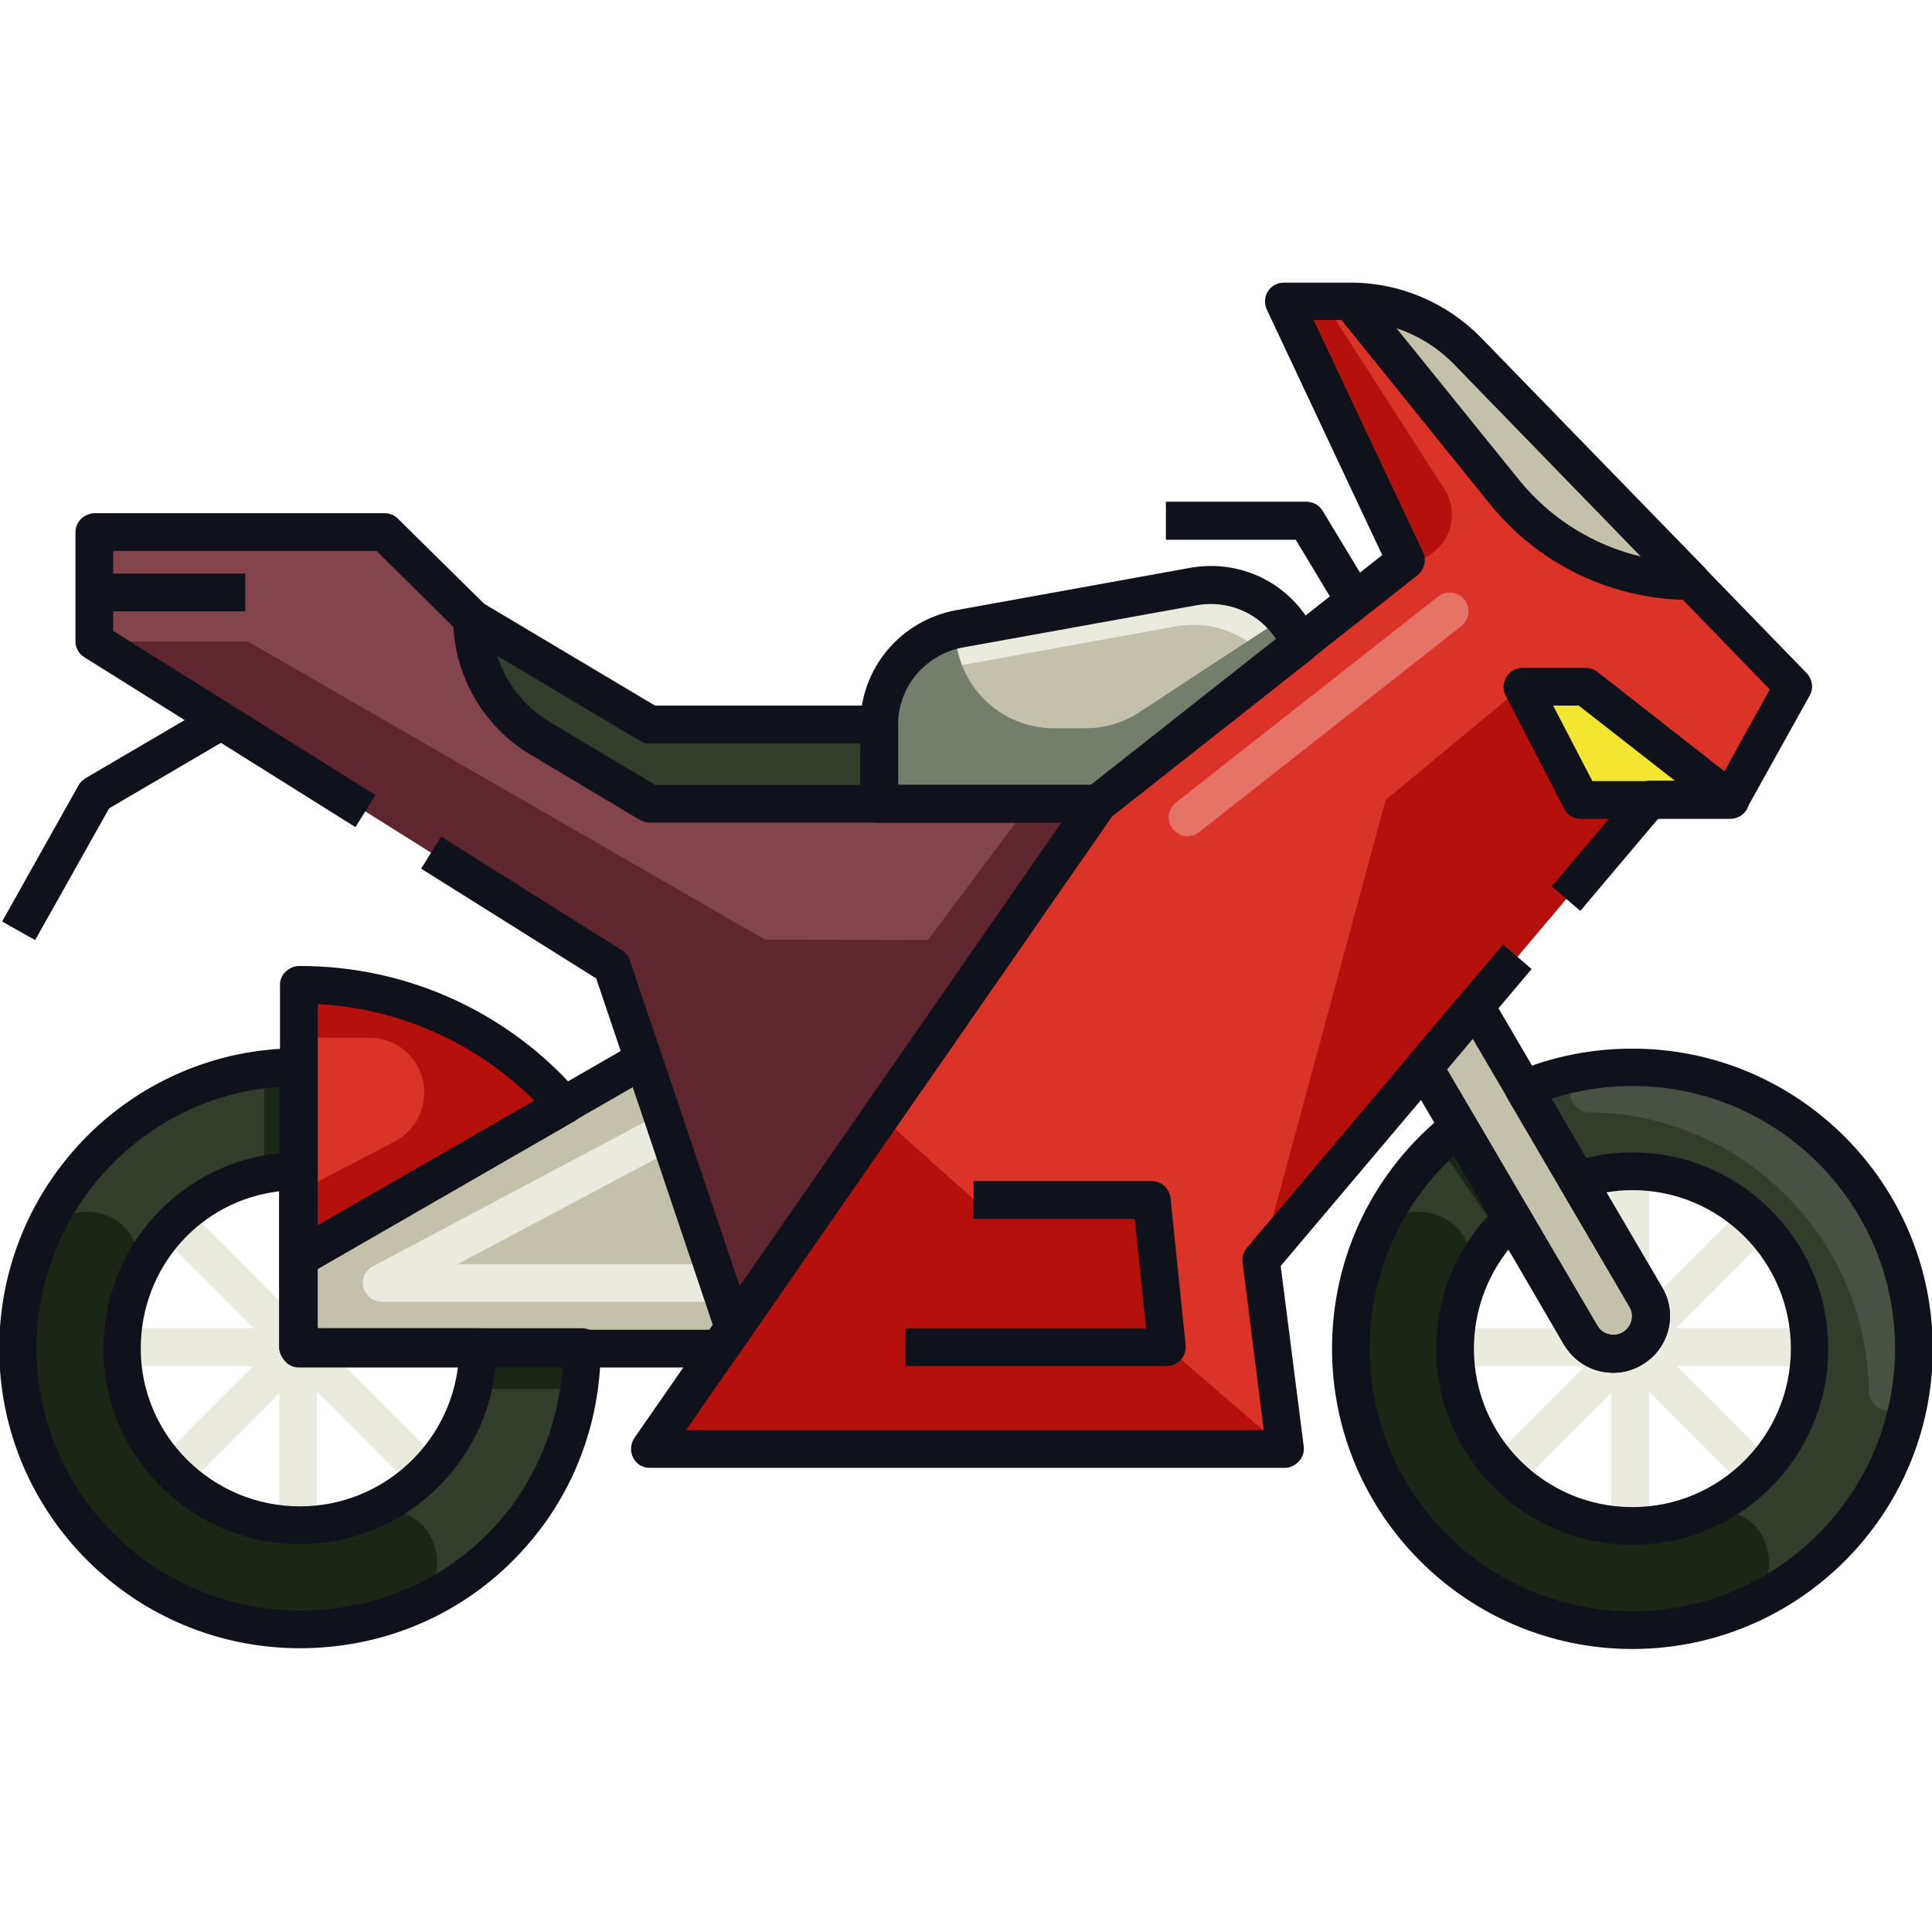 <svg id="Layer_1" enable-background="new 0 0 512 512" height="512" viewBox="0 0 512 512" width="512" xmlns="http://www.w3.org/2000/svg"><g id="XMLID_1_"><g id="XMLID_3609_"><g id="XMLID_1826_"><path id="XMLID_1827_" d="m427 306h10v102h-10z" fill="#ebeadf"/></g><g id="XMLID_1824_"><path id="XMLID_1825_" d="m381.2 352h102v10h-102z" fill="#ebeadf" transform="matrix(.707 .707 -.707 .707 379.017 -201.049)"/></g><g id="XMLID_1822_"><path id="XMLID_1823_" d="m381 352h102v10h-102z" fill="#ebeadf"/></g><g id="XMLID_1820_"><path id="XMLID_1821_" d="m427.2 306h10v102h-10z" fill="#ebeadf" transform="matrix(.707 .707 -.707 .707 379.056 -201.052)"/></g><path id="XMLID_1817_" d="m432.6 282.8c-41.2 0-74.6 33.4-74.6 74.6s33.4 74.6 74.6 74.6 74.6-33.4 74.6-74.6-33.4-74.6-74.6-74.6zm0 121.6c-26 0-47-21-47-47s21-47 47-47 47 21 47 47-21 47-47 47z" fill="#323d2c"/><path id="XMLID_1816_" d="m434.3 282.8c-4.6-.1-9.2.2-13.6.9-6.7 1.1-6 11 .8 11.1h1.1c39.4 1.1 71.5 33.2 72.6 72.5v1.1c.1 6.8 10 7.6 11.1.8.7-4.4 1-8.9.9-13.6-.9-39.6-33.2-71.9-72.9-72.8z" fill="#485143"/><path id="XMLID_1904_" d="m449.8 401.1c-6.6 2.6-13.9 3.7-21.5 3.1-22.4-2-40.5-20.1-42.5-42.5-.7-7.6.5-14.9 3.1-21.5.6-1.5.9-3.1.9-4.7 0-.1 0-.2 0-.3.4-15.2-20.8-19.7-26.5-5.5-3.8 9.4-5.7 19.7-5.3 30.5 1.4 38.8 33 70.4 71.8 71.8 10.8.4 21.1-1.5 30.5-5.3 14.1-5.7 9.7-26.9-5.5-26.5-.1 0-.2 0-.3 0-1.6 0-3.2.4-4.7.9z" fill="#1c2617"/><path id="XMLID_629_" d="m397.1 326.6c4.6-5.3 10.3-9.5 16.9-12.4l-13.7-24.1c-7.1 3.4-13.5 7.9-19.2 13.3z" fill="#1c2617"/><g id="XMLID_2215_"><path id="XMLID_2217_" d="m9.3 249.1-8.7-4.9 20.2-36c.4-.8 1.1-1.4 1.8-1.9l38-22.3 5.1 8.6-36.8 21.6z" fill="#323d2c"/></g><g id="XMLID_757_"><path id="XMLID_760_" d="m356.1 164.1-12.7-21.1h-34.4v-10h37.2c1.8 0 3.4.9 4.3 2.4l14.2 23.5z" fill="#323d2c"/></g><g id="XMLID_1911_"><path id="XMLID_1912_" d="m74 306h10v102h-10z" fill="#ebeadf"/></g><g id="XMLID_1909_"><path id="XMLID_1910_" d="m28.2 352h102v10h-102z" fill="#ebeadf" transform="matrix(.707 .707 -.707 .707 275.626 48.56)"/></g><g id="XMLID_1907_"><path id="XMLID_1908_" d="m28 352h102v10h-102z" fill="#ebeadf"/></g><g id="XMLID_1905_"><path id="XMLID_1906_" d="m74.2 306h10v102h-10z" fill="#ebeadf" transform="matrix(.707 .707 -.707 .707 275.647 48.574)"/></g><path id="XMLID_1901_" d="m79.6 282.8c-41.2 0-74.6 33.4-74.6 74.6s33.4 74.6 74.6 74.6 74.6-33.4 74.6-74.6-33.4-74.6-74.6-74.6zm0 121.6c-26 0-47-21-47-47s21-47 47-47 47 21 47 47-21 47-47 47z" fill="#323d2c"/><path id="XMLID_1914_" d="m96.8 401.1c-6.6 2.6-13.9 3.7-21.5 3.1-22.4-2-40.5-20.1-42.5-42.5-.7-7.6.5-14.9 3.1-21.5.6-1.5.9-3.1.9-4.7 0-.1 0-.2 0-.3.4-15.2-20.8-19.7-26.5-5.5-3.7 9.3-5.7 19.6-5.3 30.4 1.4 38.9 33 70.5 71.8 71.9 10.8.4 21.1-1.5 30.5-5.3 14.1-5.7 9.7-26.9-5.5-26.5-.1 0-.2 0-.3 0-1.6 0-3.2.4-4.7.9z" fill="#1c2617"/><path id="XMLID_625_" d="m79.7 282.8c-3.3 0-6.7.2-9.7.7v28c3-.7 6.3-1 9.7-1 26 0 47 21.3 47 47.3 0 3.5-.4 6.3-1.1 10.3h28c.4-4 .7-6.9.7-10.3-.1-41.4-33.4-75-74.6-75z" fill="#1c2617"/><path id="XMLID_1625_" d="m172.2 357.4h-93v-96.4h.4c51.1 0 92.6 41.5 92.6 92.6z" fill="#db3328"/><path id="XMLID_590_" d="m79.6 261h-.4v14h18.6c2.6 0 5.1.7 7.3 1.9 10 5.7 9.7 20.3-.5 25.6l-25.4 13.3v41.2h93v-3.4c0-51.2-41.5-92.6-92.6-92.6z" fill="#b5100b"/><path id="XMLID_1718_" d="m213.7 256-134.5 77v24.4h134.5z" fill="#c4c1ab"/><g id="XMLID_525_"><path id="XMLID_581_" d="m201 345h-99.8c-2.3 0-4.3-1.6-4.9-3.8s.5-4.5 2.5-5.6l85.7-45.5 4.7 8.8-67.9 36.1h79.7z" fill="#ebeadf"/></g><path id="XMLID_1720_" d="m172.2 192h122.8v165h-98.8l-34.1-101-137.1-86v-29h76.9l23.3 23z" fill="#84444d"/><path id="XMLID_523_" d="m25.2 170h40.5l137 79 43.2.1 27-36.1h22.1v144h-98.8l-34-101z" fill="#60262f"/><g id="XMLID_1716_"><path id="XMLID_1717_" d="m418.9 353.8-51.7-88.3 17.3-10.1 51.7 88.3c2.8 4.8 1.2 10.9-3.6 13.7-4.8 2.8-10.9 1.2-13.7-3.6z" fill="#c4c1ab"/></g><path id="XMLID_2231_" d="m172.2 192-47-28c0 13 6.9 25.1 18 31.7l29 17.3h61v-21z" fill="#323d2c"/><path id="XMLID_1719_" d="m346.6 213h-113.4v-21c0-12.4 8.9-23.1 21.2-25.3l61.9-11.2c15.8-2.9 30.4 9.3 30.4 25.3v32.2z" fill="#c4c1ab"/><path id="XMLID_519_" d="m315.9 155.4-61.7 11.2c-10.7 1.9-18.8 10.4-20.7 20.8 3.8-5.2 9.5-9 16.2-10.2l61.9-11.2c15.8-2.9 30.4 9.3 30.4 25.3v21.7h4v-32.2c0-16.1-14.3-28.2-30.1-25.4z" fill="#ebeadf"/><path id="XMLID_592_" d="m346.2 180.8c0-6.6-2.2-12.5-6.2-17l-38 24.9c-4.2 2.8-9.2 4.3-14.3 4.3h-8.4c-14.4 0-26.1-11.7-26.1-26.1-11.6 2.7-20 13-20 25.1v21h113z" fill="#747e6c"/><g id="XMLID_1713_"><path id="XMLID_1994_" d="m25 152h40v10h-40z" fill="#db3328"/></g><path id="XMLID_1723_" d="m340.2 80h17.9c11.6 0 22.6 4.7 30.7 13l86.4 89-16.7 30h-21.3l-103 122 6.3 50h-168.3l118.7-171 81.6-64.3z" fill="#db3328"/><path id="XMLID_1714_" d="m358.1 80 40.5 50.2c12.1 15 30.4 23.7 49.6 23.7l-59.4-61c-8-8.2-19.1-12.9-30.7-12.9z" fill="#c4c1ab"/><path id="XMLID_333_" d="m372.2 149c9.9 0 15.9-11 10.6-19.3l-31.9-49.7h-10.7z" fill="#b5100b"/><path id="XMLID_397_" d="m403.4 182-36.2 30-33 122 103-122z" fill="#b5100b"/><path id="XMLID_1715_" d="m418.9 212h39.6l-38.3-30h-16.8z" fill="#f3e630"/><path id="XMLID_758_" d="m240.2 357h69l-4-39h-47v16.5z" fill="#b5100b"/><path id="XMLID_2242_" d="m258.2 318 51 39 31.3 27h-168.3l61.2-88.2z" fill="#b5100b"/><g id="XMLID_2190_"><path id="XMLID_2250_" d="m314.7 221.6c-1.5 0-2.9-.7-3.9-1.9-1.7-2.2-1.3-5.3.8-7l69.5-54.6c2.2-1.7 5.3-1.3 7 .8 1.7 2.2 1.3 5.3-.8 7l-69.5 54.6c-.9.7-2 1.1-3.1 1.1z" fill="#e67368"/></g></g><g id="XMLID_3311_"><g id="XMLID_522_"><path id="XMLID_3225_" d="m190.7 362.4h-111.5c-1.3 0-2.6-.5-3.5-1.5-.9-.9-1.5-2.2-1.5-3.5v-24c0-1.8 1-3.4 2.5-4.3l91.3-52.6c1.3-.7 2.9-.9 4.3-.3 1.4.5 2.5 1.7 3 3.1l23.9 71.1c.5 1.5.3 3.1-.6 4.4l-3.8 5.5c-1 1.3-2.5 2.1-4.1 2.1zm-106.5-10h103.8l.9-1.3-21.2-63-83.5 48.1z" fill="#10121b"/></g><g id="XMLID_124_"><path id="XMLID_3222_" d="m458.5 217h-39.6c-1.9 0-3.6-1-4.4-2.7l-15.5-30c-.8-1.5-.7-3.4.2-4.9s2.5-2.4 4.3-2.4h16.8c1.1 0 2.2.4 3.1 1.1l38.3 30c1.7 1.3 2.3 3.6 1.6 5.6s-2.6 3.3-4.8 3.3zm-36.5-10h22l-25.6-20h-6.8z" fill="#10121b"/></g><g id="XMLID_129_"><path id="XMLID_3219_" d="m448.2 159c-20.9 0-40.4-9.3-53.5-25.6l-40.5-50.2c-1.2-1.5-1.4-3.6-.6-5.3s2.6-2.8 4.5-2.8h.1c12.8 0 25.3 5.3 34.2 14.4l59.4 61c1.4 1.4 1.8 3.6 1 5.4-.8 1.9-2.6 3.1-4.6 3.1zm-78.1-72 32.4 40.1c8.4 10.4 19.8 17.4 32.4 20.4l-49.6-51c-4.3-4.4-9.5-7.6-15.2-9.5z" fill="#10121b"/></g><g id="XMLID_128_"><path id="XMLID_3218_" d="m25 152h40v10h-40z" fill="#10121b"/></g><g id="XMLID_572_"><path id="XMLID_3217_" d="m356.1 164.1-12.7-21.1h-34.4v-10h37.2c1.8 0 3.4.9 4.3 2.4l14.2 23.5z" fill="#10121b"/></g><g id="XMLID_367_"><path id="XMLID_3212_" d="m309.2 362h-69.2v-10h63.7l-3-29h-42.7v-10h47.2c2.6 0 4.7 1.9 5 4.5l4 39c.1 1.4-.3 2.8-1.3 3.9-.9 1-2.3 1.6-3.7 1.6z" fill="#10121b"/></g><g id="XMLID_349_"><path id="XMLID_3027_" d="m79.5 436.8c-44 0-79.7-35.6-79.7-79.4 0-43.9 35.5-79.6 79.3-79.6 2.8 0 4.9 2.2 4.9 5v69.2h70.2c2.8 0 5 2.2 5 5 0 21.6-8.3 41.7-23.4 56.7-14.9 14.9-35 23.1-56.3 23.1zm-5.5-148.8c-36 2.6-64.3 32.7-64.3 69.4 0 38.3 31.3 69.4 69.8 69.4 37.4 0 67.1-27.8 69.6-64.8h-69.9c-2.8 0-5.2-2.2-5.2-5z" fill="#10121b"/></g><g id="XMLID_521_"><path id="XMLID_3024_" d="m79.5 409.2c-28.7 0-52.1-23.2-52.1-51.8 0-28.7 23.1-52 51.7-52 2.8 0 4.9 2.2 4.9 5v41.6h42.6c2.8 0 5 2.2 5 5 0 28.8-23.4 52.2-52.1 52.2zm-5.5-93.5c-21 2.5-36.7 20.2-36.7 41.7 0 23 18.9 41.8 42.2 41.8 21.5 0 39.4-16.2 41.9-37.2h-42.2c-2.8 0-5.2-2.2-5.2-5z" fill="#10121b"/></g><g id="XMLID_2161_"><path id="XMLID_2406_" d="m9.3 249.1-8.7-4.9 20.2-36c.4-.8 1.1-1.4 1.8-1.9l35.2-20.6 5.1 8.6-34 19.9z" fill="#10121b"/></g><g id="XMLID_518_"><path id="XMLID_2403_" d="m233.2 218h-61c-.9 0-1.8-.2-2.6-.7l-29-17.3c-12.6-7.5-20.5-21.3-20.5-36 0-1.8 1-3.5 2.5-4.3s3.5-.9 5 .1l45.8 27.3h59.6c2.8 0 5 2.2 5 5v21c.2 2.7-2 4.9-4.8 4.9zm-59.6-10h54.6v-11h-56c-.9 0-1.8-.2-2.6-.7l-37.9-22.6c2.4 7.3 7.3 13.7 14.1 17.7z" fill="#10121b"/></g><g id="XMLID_585_"><path id="XMLID_2400_" d="m432.6 437c-43.9 0-79.6-35.7-79.6-79.6 0-24.6 11.1-47.4 30.5-62.7 1.1-.9 2.6-1.2 4-1s2.7 1.1 3.4 2.4l32.3 55.2c.7 1.2 1.8 2 3 2.3 1.3.3 2.6.2 3.8-.5 2.4-1.4 3.2-4.5 1.8-6.8l-32.3-55.2c-.7-1.2-.9-2.7-.4-4.1s1.5-2.5 2.8-3c9.7-4.1 20.1-6.1 30.7-6.1 43.9 0 79.6 35.7 79.6 79.6s-35.7 79.5-79.6 79.5zm-47.3-130.7c-14.3 13.2-22.3 31.5-22.3 51.1 0 38.4 31.2 69.6 69.6 69.6s69.6-31.2 69.6-69.6-31.2-69.6-69.6-69.6c-7.3 0-14.5 1.1-21.4 3.4l29.3 50c4.2 7.1 1.8 16.3-5.4 20.5-3.5 2-7.5 2.6-11.4 1.6s-7.1-3.5-9.2-6.9z" fill="#10121b"/></g><g id="XMLID_630_"><path id="XMLID_2397_" d="m432.6 409.4c-28.7 0-52-23.3-52-52 0-14.5 6.1-28.4 16.8-38.2 1.1-1 2.6-1.5 4.1-1.3s2.8 1.1 3.6 2.4l18.2 31c.7 1.2 1.8 2 3 2.3 1.3.3 2.6.2 3.8-.5 2.4-1.4 3.2-4.5 1.8-6.8l-18.2-31c-.8-1.3-.9-2.9-.4-4.3s1.7-2.5 3.1-3c5.2-1.7 10.6-2.6 16.1-2.6 28.7 0 52 23.3 52 52s-23.2 52-51.9 52zm-32.8-78.3c-5.9 7.4-9.2 16.7-9.2 26.3 0 23.2 18.8 42 42 42s42-18.8 42-42-18.8-42-42-42c-2.3 0-4.6.2-6.9.6l14.8 25.2c4.2 7.1 1.8 16.3-5.4 20.5-3.5 2-7.5 2.6-11.4 1.6s-7.1-3.5-9.2-6.9z" fill="#10121b"/></g><g id="XMLID_379_"><path id="XMLID_2394_" d="m427.6 363.8c-1.3 0-2.6-.2-3.8-.5-3.9-1-7.1-3.5-9.2-6.9l-41.6-71c-1.1-1.8-.9-4.1.5-5.8l13.7-16.2c1-1.2 2.6-1.9 4.2-1.8s3.1 1.1 3.9 2.5l45.1 77.1c4.2 7.1 1.8 16.3-5.4 20.5-2.2 1.4-4.8 2.1-7.4 2.1zm-44.1-80.4 39.8 67.9c.7 1.2 1.8 2 3 2.3 1.3.3 2.6.2 3.8-.5 2.4-1.4 3.2-4.5 1.8-6.8l-41.6-71z" fill="#10121b"/></g><g id="XMLID_127_"><path id="XMLID_2391_" d="m290.9 218h-57.7c-2.8 0-5.2-2.2-5.2-5v-21c0-14.9 10.7-27.6 25.4-30.3l61.9-11.2c14.3-2.6 28.2 4.9 33.8 18.3.9 2.1.3 4.5-1.5 5.9l-53.6 42.2c-.9.7-2 1.1-3.1 1.1zm-52.9-10h51.2l49-38.6c-4.5-6.9-12.7-10.5-21.1-9l-62 11.2c-9.8 1.8-17.1 10.4-17.1 20.4z" fill="#10121b"/></g><g id="XMLID_517_"><path id="XMLID_2388_" d="m79.2 338.4c-.9 0-1.7-.2-2.5-.7-1.5-.9-2.5-2.5-2.5-4.3v-72.4c0-1.3.5-2.6 1.5-3.5s2.2-1.5 3.5-1.5h.4c28.3 0 55.1 12.2 73.7 33.6 1 1.1 1.4 2.6 1.2 4.1s-1.1 2.8-2.4 3.5l-70.3 40.5c-.9.5-1.7.7-2.6.7zm5-72.3v58.6l57.4-33c-15.3-15.3-35.8-24.5-57.4-25.6z" fill="#10121b"/></g><g id="XMLID_1852_"><path id="XMLID_1997_" d="m340.5 389h-168.3c-1.9 0-3.6-1-4.4-2.7-.9-1.6-.7-3.6.3-5.2l118.7-171c.3-.4.6-.8 1-1.1l78.5-61.9-30.6-65.1c-.7-1.5-.6-3.4.3-4.8s2.5-2.3 4.2-2.3h17.9c12.8 0 25.3 5.3 34.3 14.5l86.4 89c1.5 1.6 1.9 4 .8 5.9l-16.7 30c-.9 1.6-2.6 2.6-4.4 2.6h-19l-20.7 24.5-7.6-6.5 22.2-26.2c1-1.1 2.3-1.8 3.8-1.8h18.4l13.4-24.2-83.8-86.4c-7.1-7.3-16.9-11.5-27.1-11.5h-10l29 61.5c1 2.1.4 4.6-1.4 6.1l-81 63.9-112.9 162.7h153.1l-5.6-44.4c-.2-1.4.2-2.8 1.1-3.9l67.9-80.4 7.6 6.5-66.5 78.7 6.1 47.8c.2 1.4-.3 2.9-1.2 3.9s-2.3 1.8-3.8 1.8z" fill="#10121b"/></g><g id="XMLID_520_"><path id="XMLID_1996_" d="m194.5 356.9c-.2 0-.5 0-.7 0-1.9-.3-3.4-1.6-4-3.4l-31.8-94.2-46.4-29.1 5.3-8.5 47.9 30.1c1 .6 1.7 1.5 2.1 2.6l29.1 86.5 85.3-122.9h-48.1c-2.8 0-5.2-2.2-5.2-5v-16h-55.8c-.9 0-1.8-.2-2.6-.7l-47-28c-.3-.2-.7-.4-1-.7l-21.8-21.6h-69.8v21.2l69.5 43.5-5.3 8.5-71.8-45c-1.5-.9-2.4-2.5-2.4-4.2v-29c0-2.8 2.4-5 5.2-5h76.7c1.3 0 2.6.5 3.5 1.4l22.9 22.6 45.3 27h59.6c2.8 0 4.8 2.2 4.8 5v16h52.9c1.9 0 3.6 1 4.4 2.7.9 1.6.7 3.6-.3 5.2l-96.4 138.9c-1 1.3-2.5 2.1-4.1 2.1z" fill="#10121b"/></g></g></g></svg>